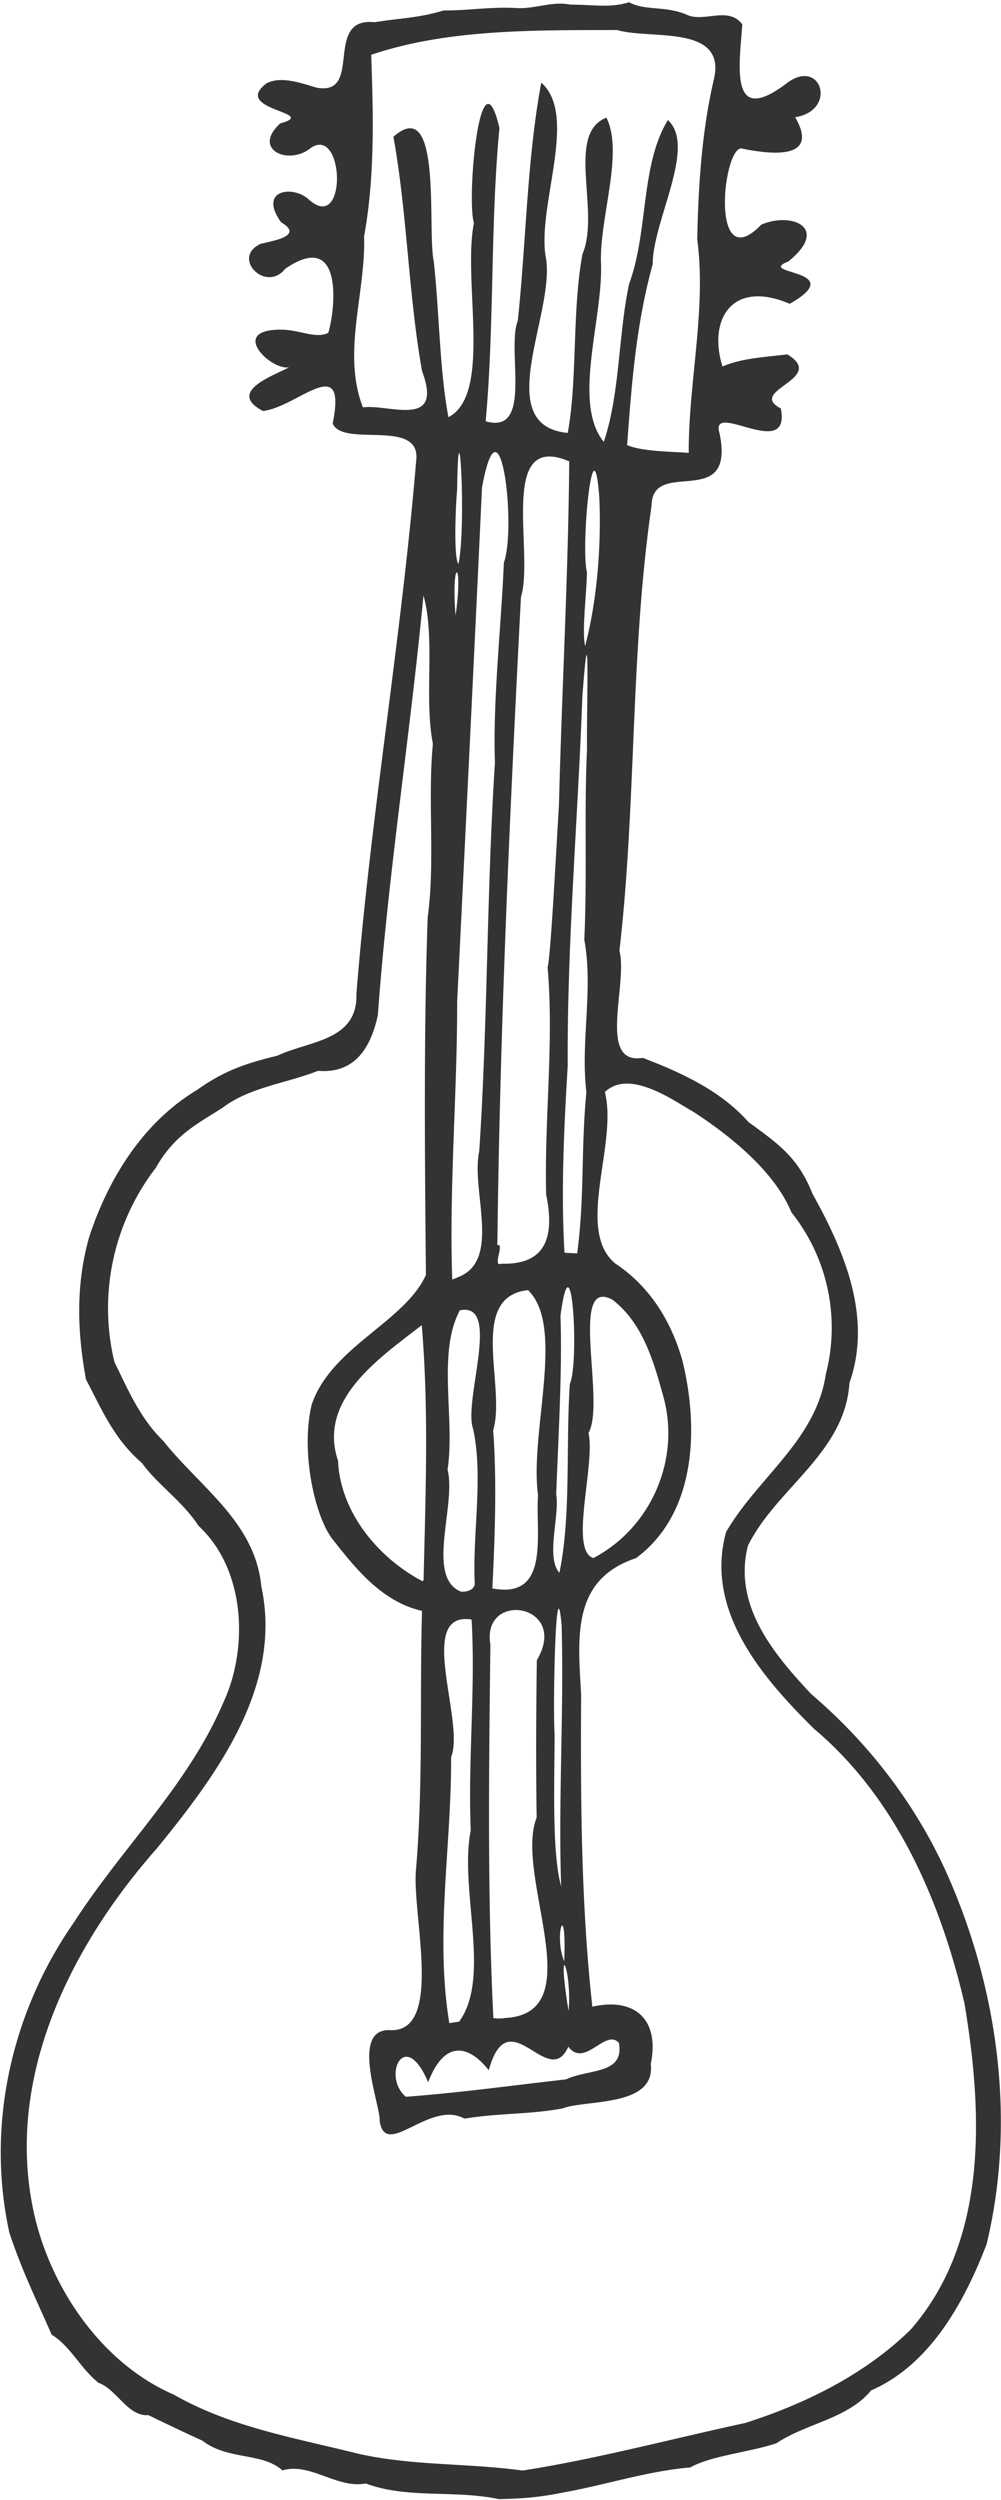 <svg xmlns="http://www.w3.org/2000/svg" width="200.386" height="500" viewBox="0 0 53.019 132.292"><path d="M26.418 132.247c-2.318-.497-4.861-.004-7.046-.83-1.502.299-2.93-1.126-4.41-.69-1.099-.972-2.876-.523-4.245-1.575a112.372 112.372 0 01-2.854-1.35c-1.097.087-1.688-1.383-2.644-1.707-.954-.766-1.504-1.96-2.484-2.551-.845-1.935-1.54-3.31-2.234-5.376-1.254-5.685.101-11.69 3.414-16.44 2.562-3.978 6.048-7.26 7.917-11.642 1.318-2.828 1.197-7.012-1.318-9.343-.826-1.282-2.226-2.235-2.985-3.314-1.483-1.277-2.093-2.752-2.975-4.435-.459-2.481-.553-5.006.172-7.543 1.02-3.11 2.864-6.063 5.7-7.768 1.468-1.041 2.584-1.406 4.267-1.82 1.729-.806 4.259-.778 4.185-3.278.754-9.448 2.374-18.735 3.163-28.178.312-2.322-3.86-.69-4.42-1.995.782-3.857-1.864-.863-3.694-.663-1.982-1.043.683-1.908 1.381-2.315-.9.193-3.12-1.888-.635-1.985 1.133-.067 1.979.52 2.717.163.393-1.337.79-5.5-2.284-3.388-1.022 1.294-2.884-.589-1.3-1.32.538-.146 2.355-.4 1.082-1.142-1.244-1.735.655-1.98 1.482-1.192 2.037 1.802 1.875-3.968.082-2.735-1.153.945-3.13.085-1.61-1.304 2.136-.586-2.611-.691-.732-2.115.776-.43 1.941.018 2.64.217 2.533.494.33-3.756 3.1-3.457 1.353-.225 2.28-.21 3.65-.624 1.157.019 2.53-.205 3.83-.127.98.068 1.936-.382 2.865-.181 1.37.004 2.083.185 3.125-.124.882.475 1.95.155 3.134.694.93.342 2.138-.479 2.864.475-.175 2.35-.66 5.41 2.364 3.106 1.814-1.362 2.692 1.444.435 1.81 1.349 2.32-1.397 1.953-2.873 1.646-.99.12-1.616 6.83 1.082 4.034 1.633-.693 3.636.185 1.421 1.957-1.77.69 3.3.396.083 2.235-3.09-1.314-4.331.862-3.562 3.318 1.034-.451 2.285-.499 3.432-.642 2.151 1.29-2.18 1.905-.343 2.862.556 2.854-3.826-.506-3.241 1.331.84 4.142-3.561 1.23-3.603 3.798-1.14 7.813-.796 15.73-1.705 23.566.463 1.766-1.192 6.065 1.236 5.668 2.008.77 4.112 1.718 5.602 3.4 1.678 1.215 2.635 1.91 3.393 3.803 1.677 3.01 3.177 6.521 1.953 9.999-.238 3.718-3.878 5.572-5.377 8.616-.804 3.15 1.37 5.737 3.352 7.851 3.068 2.61 5.566 5.872 7.202 9.534 2.688 6.05 3.658 13.053 2.088 19.576-1.196 3.1-3.001 6.38-6.121 7.739-1.232 1.503-3.43 1.732-5.02 2.8-1.46.476-3.49.664-4.555 1.275-2.257.185-4.498.933-6.827 1.342-1.136.236-2.156.315-3.316.334zm1.258-1.512c3.92-.61 8.092-1.723 11.803-2.52 3.211-1.025 6.363-2.587 8.765-4.95 4.105-4.713 3.81-11.484 2.837-17.264-1.27-5.427-3.622-10.866-7.97-14.522-2.73-2.698-5.806-6.25-4.651-10.413 1.681-2.888 4.764-4.858 5.28-8.349a9.798 9.798 0 00-1.821-8.563c-.891-2.142-3.164-4.006-5.239-5.35-.87-.466-3.324-2.297-4.642-1.014.699 2.76-1.595 7.284.55 9.07 1.863 1.233 2.995 3.113 3.567 5.181.865 3.567.717 8.058-2.47 10.412-3.4 1.13-3.082 4.145-2.904 7.207-.033 5.49-.01 11.045.593 16.53 2.15-.495 3.59.577 3.095 3.035.27 2.288-3.434 1.873-4.655 2.342-1.72.331-3.394.244-5.21.545-1.857-1.017-4.178 2.185-4.495.123.062-.789-1.574-4.84.508-4.808 2.914.198 1.196-6.117 1.415-8.476.39-4.551.19-9.164.32-13.709-2.103-.473-3.505-2.217-4.734-3.786-.972-1.244-1.702-4.715-1.104-7.143 1.056-3.06 4.904-4.342 6.045-6.846-.058-6.264-.121-12.784.094-18.925.404-2.966-.01-6.223.275-9.18-.476-2.485.142-5.558-.498-7.853-.706 7.404-1.876 14.77-2.417 22.216-.393 1.788-1.257 3.092-3.17 2.942-1.72.673-3.611.862-5.048 1.945-1.285.837-2.541 1.41-3.536 3.179a12.171 12.171 0 00-2.195 10.297c.62 1.217 1.295 2.916 2.58 4.155 1.95 2.463 4.874 4.302 5.197 7.704 1.145 5.292-2.387 10.013-5.538 13.872-4.69 5.314-8.206 12.478-6.406 19.708.99 3.873 3.648 7.6 7.298 9.185 3.038 1.732 6.406 2.288 9.746 3.124 2.885.659 5.873.497 8.735.899zm-6.18-19.78c2.898-.215 5.626-.6 8.483-.92 1.21-.568 3.105-.25 2.801-1.934-.714-.778-1.811 1.357-2.678.205-1.063 2.373-3.16-2.59-4.213 1.245-1.11-1.397-2.368-1.569-3.211.635-1.252-2.948-2.456-.297-1.181.769zm2.824-3.977c1.715-2.356-.01-6.992.613-10.121-.152-3.745.26-7.462.045-11.156-2.976-.46-.332 5.407-1.084 7.28.024 4.689-.863 9.408-.095 14.077l.525-.08zm2.366-.189c4.729-.17.519-7.516 1.738-10.605-.042-3-.028-5.43.01-8.33 1.762-2.985-2.949-3.722-2.46-.819-.076 6.566-.166 13.183.156 19.72-.105.094.77.045.559.034zm3.428-.37c.2-2.17-.67-4.159 0 0zm-.23-2.63c.14-3.466-.57-1.376 0 0zm-.162-3.97c-.157-4.576.152-9.183.026-13.797-.31-3.493-.473 4.244-.373 5.742 0 2.454-.155 6.276.347 8.055zm-4.576-15.995c-.13-2.676.466-5.644-.086-8.204-.538-1.503 1.53-6.74-.703-6.282-1.21 2.253-.246 5.744-.651 8.43.472 1.877-1.17 5.672.701 6.455.278.027.692-.064.739-.399zm.932.23c3.085.587 2.275-2.876 2.418-4.94-.45-3.324 1.457-8.926-.53-10.844-3.206.35-1.147 5.102-1.846 7.426.21 2.697.079 5.959-.042 8.358zm-3.642-.463c.103-4.49.283-8.995-.098-13.468-2.182 1.706-5.531 3.92-4.433 7.175.123 2.778 2.178 5.171 4.481 6.38l.061-.087zm7.194-.362c.628-3.046.33-6.726.553-10.004.503-1.096.111-8.124-.496-3.605.098 2.894-.11 6.326-.227 9.455.192 1.15-.562 3.325.17 4.154zm1.801-.782c3.034-1.589 4.624-5.193 3.71-8.52-.526-1.916-1.097-3.905-2.694-5.145-2.342-1.273-.352 5.415-1.276 7.052.375 1.636-1.04 6.217.26 6.613zm-7.235-14.84c2.42-.836.73-4.607 1.187-6.68.454-6.834.393-13.76.832-20.58-.115-3.293.325-7.105.473-10.574.676-1.886-.197-9.27-1.159-3.962-.422 9.074-.869 18.136-1.315 27.211.01 4.82-.431 9.833-.26 14.687l.266-.102zm2.355-.736c2.364.067 2.84-1.406 2.376-3.664-.1-4.003.422-8.075.077-12.027.163-.524.455-6.2.602-8.593.151-6.003.498-12.316.544-18.172-3.801-1.62-1.84 4.833-2.557 7.181-.59 11.424-1.117 22.849-1.25 34.297.406-.14-.284 1.19.208.978zm4.02-.543c.402-3.046.19-5.412.487-8.527-.319-2.686.377-5.426-.111-8.08.16-3.312-.013-6.727.145-10.097-.03-1.762.175-8.341-.245-2.78-.242 6.587-.809 12.979-.778 19.578-.198 3.272-.358 6.646-.17 9.87l.668.036zm.42-32.14c.631-2.389.867-5.302.75-7.883-.319-4.3-.99 2.618-.653 3.98-.018 1.16-.275 3.087-.096 3.904zm-6.863-1.62c.43-2.967-.243-3.118 0 0zm.157-2.731c.427-2.024 0-9.285-.072-3.932-.097 1.084-.18 3.692.072 3.932zm12.193-5.87c-.01-3.771.943-7.592.452-11.306.062-3.01.261-5.807.884-8.475.67-2.918-3.377-2.074-5.122-2.597-4.34.013-8.968-.064-13.03 1.311.107 3.116.205 6.402-.377 9.61.092 3.016-1.183 6.161-.063 9.047 1.378-.19 4.286 1.163 3.131-1.923-.723-4.068-.785-8.358-1.515-12.396 2.613-2.305 1.778 4.929 2.137 6.593.297 2.68.306 5.764.777 8.245 2.339-1.207.738-7.21 1.35-10.275-.397-1.25.324-9.392 1.352-5.026-.49 5.158-.262 10.353-.729 15.516 2.531.735 1.09-3.767 1.7-5.313.446-4.188.482-8.53 1.244-12.605 1.96 1.727-.193 6.429.226 9.159.612 2.898-2.977 8.98 1.176 9.377.522-2.853.218-6.362.778-9.46.964-2.242-.906-6.376 1.271-7.222.916 1.835-.338 5.207-.291 7.612.15 2.965-1.548 7.457.152 9.544.867-2.604.759-5.634 1.343-8.37 1.019-2.737.596-6.297 2.053-8.661 1.535 1.427-.799 5.303-.807 7.634-.88 3.183-1.119 6.364-1.353 9.569.835.358 2.587.344 3.26.412z" fill="#333"/></svg>